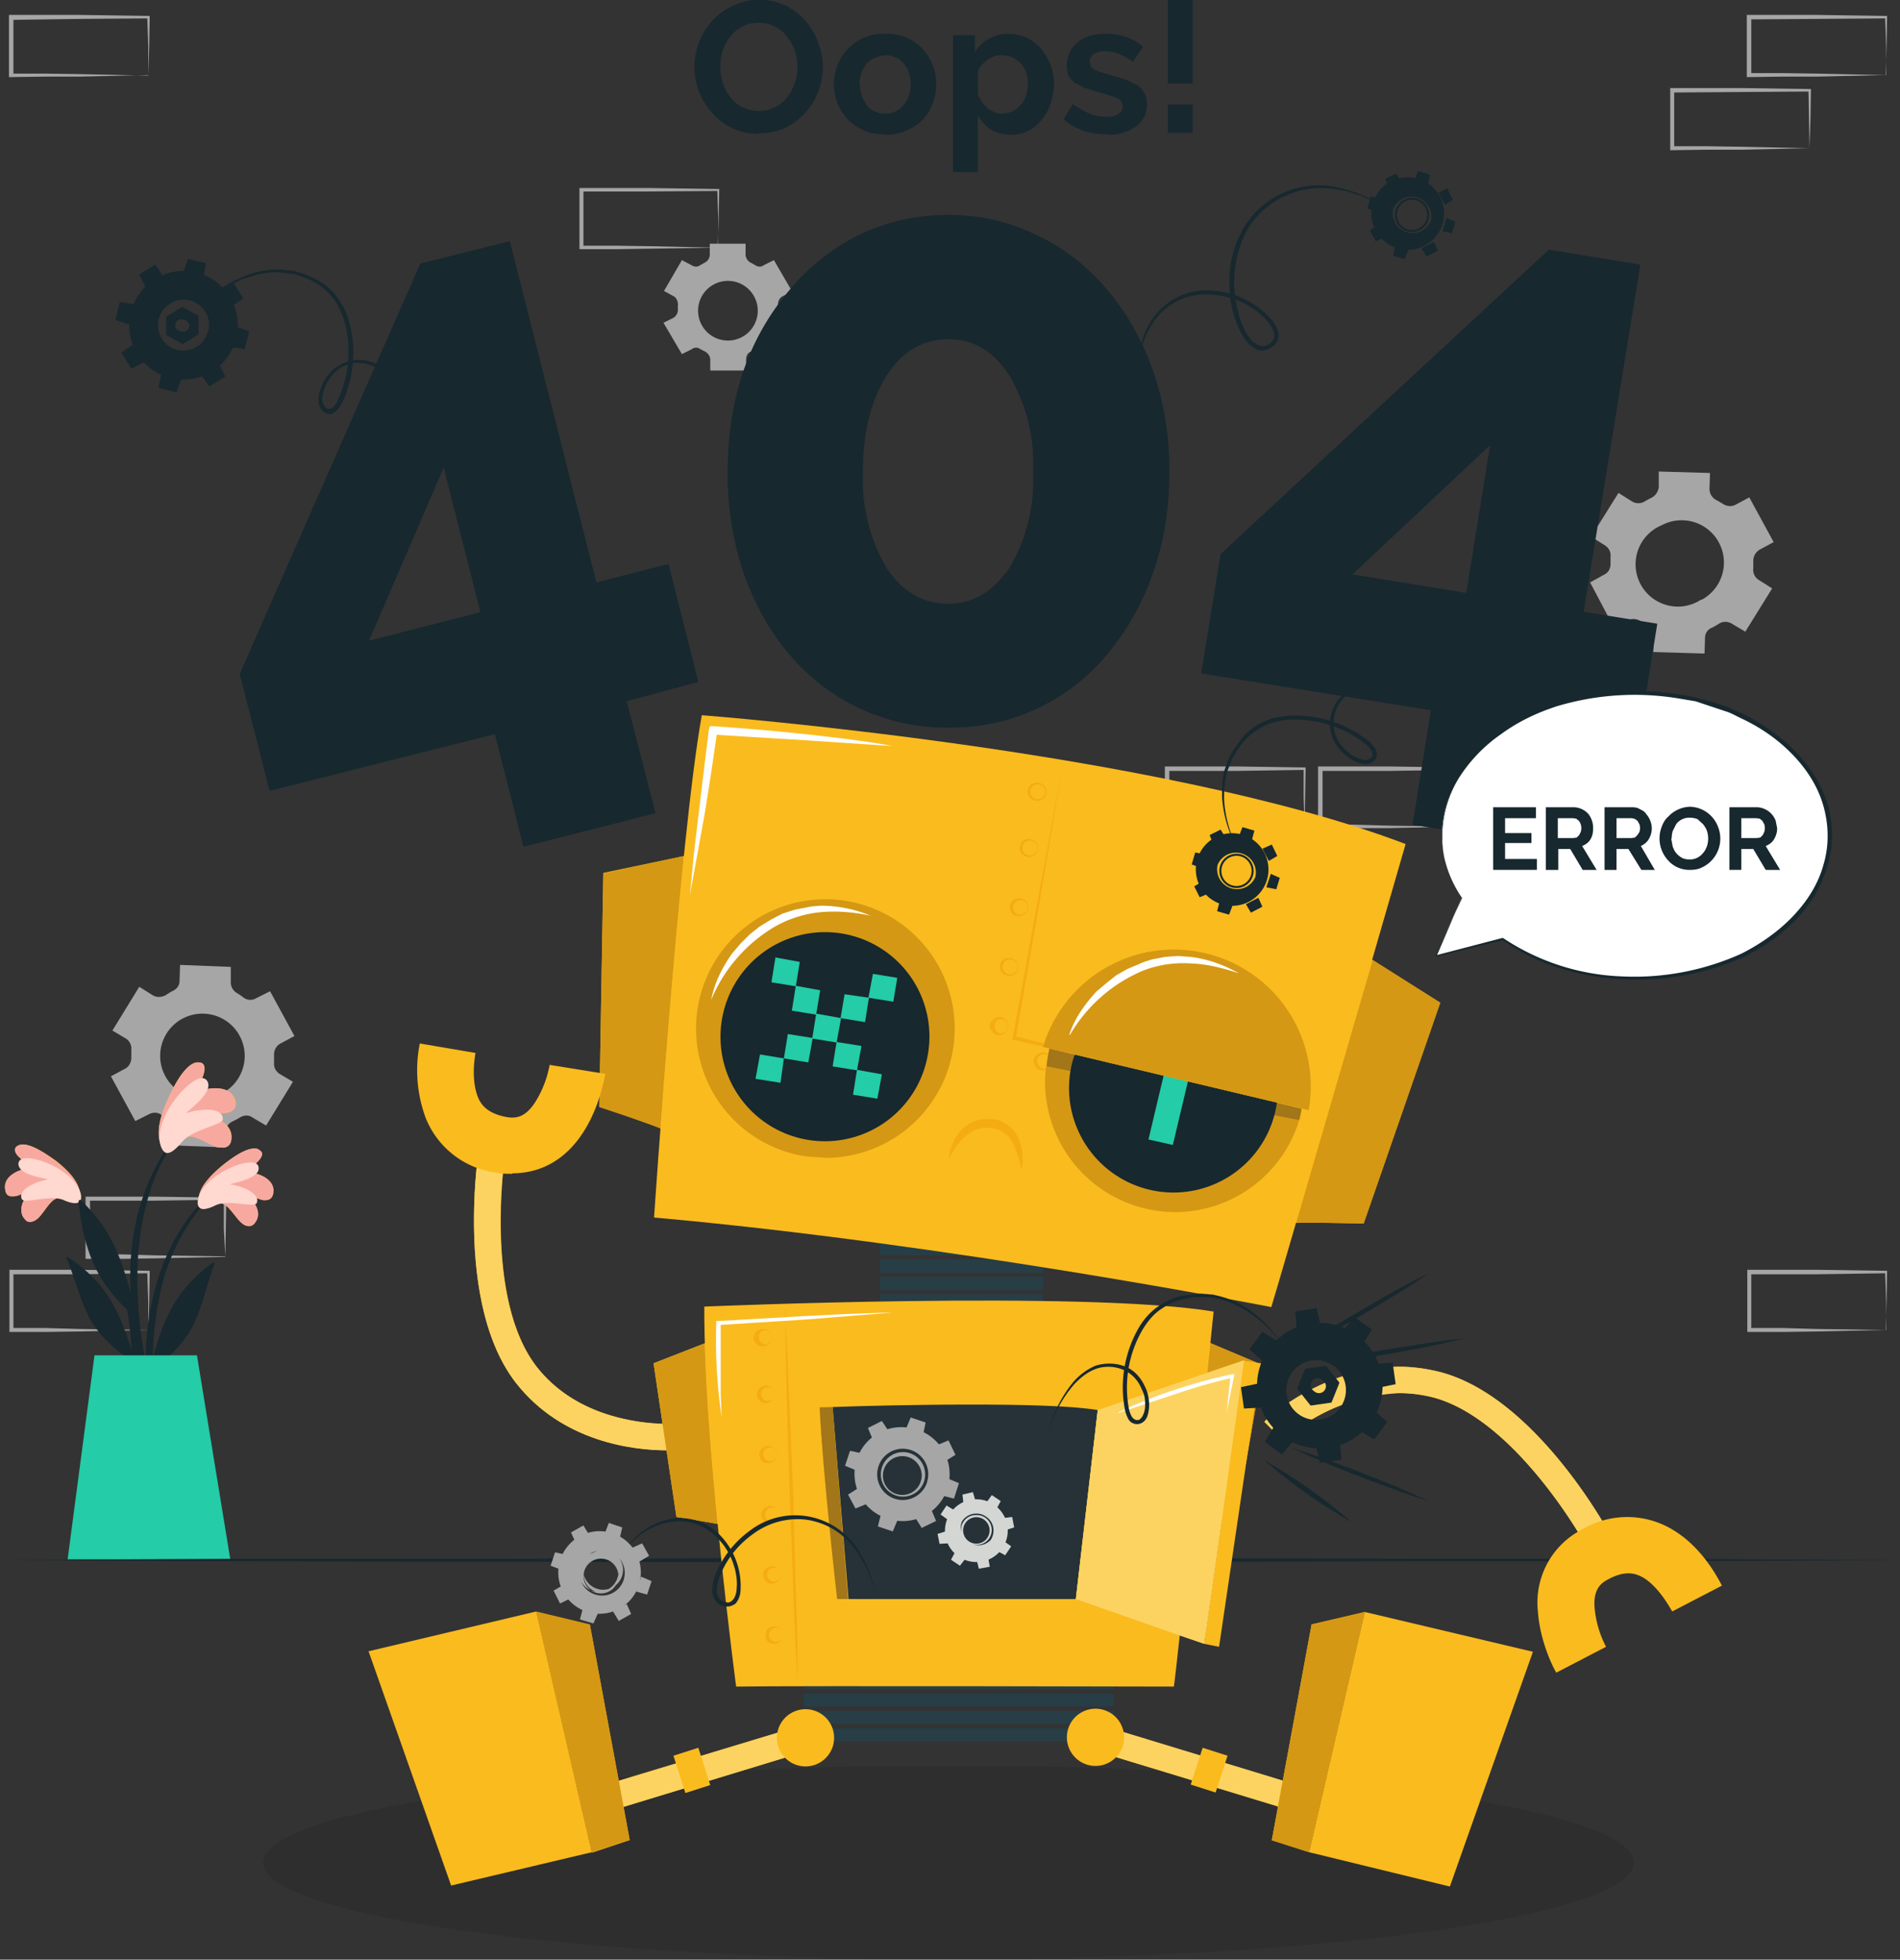 <svg width="382" height="394" fill="none" xmlns="http://www.w3.org/2000/svg">
  <rect width="100%" height="100%" fill="#333333" stroke="none"/>
  <g clip-path="url(#a)">
    <path d="M45.3 252.7 45 247V241l.2.2-13.9.2H17.6l.5-.4v11.6l-.5-.4h6.9l6.8.2 14 .2Zm0 0-13.8.3-6.9.1h-7.4v-12.5H31.4l13.9.2h.2v.3l-.1 5.9-.1 5.7ZM29.8 267.4v-5.8l-.2-5.8.2.2-13.8.2H2.2l.5-.4v11.6l-.5-.4H9l7 .2 13.8.2Zm0 0-13.7.3-7 .1H1.9v-12.5H16l13.8.2h.3v.3l-.1 5.9-.2 5.7ZM29.8 15.1V9.2l-.2-5.8.2.3-13.8.1L2.2 4l.5-.5v11.7l-.5-.4H9l7 .1 13.8.3Zm0 0-13.7.3h-7l-6.9.1h-.4V3H16l13.8.2h.3v.2l-.1 6-.2 5.7ZM379.2 15.1V9.2l-.2-5.8.2.3-13.8.1-13.8.1.5-.5v11.7l-.5-.4h6.8l7 .1 13.8.3Zm0 0-13.7.3h-7l-6.9.1h-.4V3H365.3l13.8.2h.3v.2l-.1 6-.2 5.7ZM363.8 29.8l-.1-5.9-.1-5.8.2.3-13.8.1-13.8.1.4-.5v11.7l-.4-.4h6.8l6.9.1 14 .3Zm0 0-13.7.3h-7l-7 .1h-.3V17.7H350l13.8.2h.3v.2l-.1 6-.2 5.7ZM293 166.2v-5.9l-.2-5.7.2.2-13.8.2h-13.8l.5-.4v11.6l-.5-.4h6.8l7 .2 13.8.2Zm0 0-13.7.3h-7l-6.9.1h-.4v-12.5H279.1l13.8.2h.3v.3l-.1 5.9-.2 5.7Z" fill="#A6A6A6"/>
    <path d="m277.6 181-.1-6-.1-5.7.2.2-13.8.2H250l.5-.4-.1 11.6-.4-.4h6.8l6.9.2 14 .2Zm0 0-13.7.2-7 .1h-7.3v-12.5H263.7l13.8.2h.3v.3l-.1 5.9-.2 5.7Z" fill="#E7E8E5"/>
    <path d="m262.3 166.2-.2-5.9v-5.7l.2.2-13.8.2h-13.9l.5-.4v11.6l-.5-.4h6.9l6.8.2 14 .2Zm0 0-13.7.3h-7l-7 .1h-.4v-12.5h14.3l13.8.2h.2v.3l-.1 5.9-.1 5.7ZM379.2 267.4v-5.8l-.2-5.8.2.2-13.8.2h-13.8l.5-.4v11.6l-.5-.4h6.8l7 .2 13.8.2Zm0 0-13.7.3-7 .1H351.3v-12.5H365.3l13.8.2h.3v.3l-.1 5.9-.2 5.7ZM144.4 49.8v-6l-.2-5.7.2.3-13.8.1h-13.8l.5-.4v11.7l-.5-.4h6.8l7 .1 13.8.3Zm0 0-13.7.2-7 .1H116.5V37.8H130.5l13.8.2h.3v.2l-.1 5.9-.2 5.8ZM342.1 120.5a8.5 8.5 0 1 1-8-14.9 8.5 8.5 0 0 1 8 15Zm8.8 6.5 5.4-8.7-2.7-1.7a2.4 2.4 0 0 1-1.1-2.3v-1.5c0-1 .5-1.8 1.3-2.3l2.8-1.5-4.9-9-2.8 1.5c-.8.4-1.8.3-2.5-.2l-1.4-.8a2.5 2.5 0 0 1-1.3-2.2l.1-3.2-10.3-.3v3.1c-.1 1-.7 1.8-1.5 2.2a16 16 0 0 0-1.3.7c-.8.5-1.8.5-2.6 0l-2.7-1.7-5.5 8.8 2.7 1.7c.8.5 1.3 1.3 1.2 2.3v1.5c0 1-.5 1.8-1.4 2.2l-2.7 1.5 4.8 9.1 2.8-1.5c.8-.4 1.8-.3 2.6.2l1.3.8c.8.4 1.3 1.3 1.3 2.2l-.1 3.2 10.3.3.1-3.2c0-.9.6-1.7 1.4-2a15.6 15.6 0 0 0 1.4-.8c.8-.5 1.8-.5 2.6 0l2.7 1.6ZM44.7 219.8a8.5 8.5 0 1 1-8-15 8.5 8.5 0 0 1 8 15Zm8.8 6.5 5.4-8.8-2.7-1.6a2.4 2.4 0 0 1-1.1-2.3V212c0-.9.5-1.8 1.3-2.2l2.8-1.5-4.9-9-2.8 1.4c-.8.5-1.8.4-2.5-.1a14 14 0 0 0-1.3-.9 2.5 2.5 0 0 1-1.3-2.2v-3.1l-10.2-.4-.1 3.2c0 1-.6 1.7-1.5 2.1a13.3 13.3 0 0 0-1.3.8c-.8.4-1.8.5-2.6 0l-2.7-1.7-5.4 8.8 2.7 1.6c.8.5 1.2 1.4 1.1 2.3v1.6c0 .9-.5 1.8-1.3 2.2l-2.8 1.5 4.9 9L30 224c.8-.4 1.8-.4 2.5.2l1.3.8c.8.4 1.3 1.3 1.3 2.2v3.1l10.2.4.1-3.2c0-1 .6-1.7 1.5-2.1a14.4 14.4 0 0 0 1.3-.7c.8-.5 1.8-.6 2.6 0l2.7 1.6Z" fill="#A6A6A6"/>
    <path d="M152.3 61.7a6 6 0 1 1-11.9 0 6 6 0 0 1 11.9 0Zm6.9-3.2-3.6-6.2-2 1c-.5.4-1.2.4-1.8 0a10 10 0 0 0-.9-.5c-.6-.3-1-1-1-1.6V49h-7.2v2.2c0 .7-.4 1.3-1 1.6l-.9.5c-.5.4-1.2.4-1.8 0l-1.9-1-3.6 6.2 2 1.1c.5.3.8 1 .8 1.6a9.4 9.4 0 0 0 0 1c0 .7-.3 1.3-.9 1.7l-2 1 3.7 6.3 2-1c.5-.4 1.2-.4 1.7 0l1 .5c.5.3 1 .9 1 1.6v2.2h7.2v-2.2c0-.7.3-1.3.9-1.6l1-.5c.5-.4 1.2-.4 1.7 0l2 1 3.6-6.2-2-1.1c-.5-.4-.8-1-.8-1.6a9.5 9.5 0 0 0 0-1c0-.7.3-1.4.9-1.7l1.9-1Z" fill="#A6A6A6"/>
    <path d="M41.7 240.5c-12 11.8-14 30-11.5 46 0 .4.6.3.6 0v-10.9l.1-.5c3.2-2.3 6-4.9 7.8-8.4 2-4 2.9-8.4 4.4-12.6.1-.4-.3-.2-.6 0-7.3 5.4-9.6 11.2-11.8 19 .1-4 .5-8.1 1.3-12.1a41.3 41.3 0 0 1 10-20.2c.3-.2 0-.6-.3-.3Z" fill="#17282F"/>
    <path d="M44 241.8c2 .1 3.4 3.4 5 4.4.9.5 1.7.5 2.3-.4 1.6-2.2-.6-5-2.7-6.5 1.5.6 2.8 1.7 4.3 2 1 .1 1.8-.2 2-1.2.7-3-3.1-4.4-5.8-4.5 1.3-.9 5-3.3 3-4.4-2-1.2-6.2 2.2-7.6 3.3-2 1.7-4.5 4.2-4.6 6.8-.1 3 2.5 1.2 4.1.5Z" fill="#FABB1E"/>
    <path d="M50 246.5c-.3 0-.6 0-1-.3-1.2-.7-2.2-2.7-3.5-3.8-.2 0-.3-.2-.5-.3-.3-.1-.6-.3-1-.3-1 .4-2.2 1.2-3 1.2a1 1 0 0 1-.7-.2 1 1 0 0 1-.3-.5 2.6 2.6 0 0 1-.1-1c0-2.6 2.5-5 4.6-6.8 1.2-1 4.5-3.6 6.6-3.6.4 0 .7 0 1 .3.4.2.6.5.6.8 0 1.3-2.5 3-3.6 3.6 2.4 0 5.9 1.2 5.9 3.8l-.1.7c-.2.8-.8 1.2-1.5 1.2h-.5c-1.5-.3-2.8-1.4-4.3-2 1.6 1.2 3.3 3 3.3 4.8 0 .6-.2 1.2-.6 1.7-.3.5-.8.7-1.2.7Z" fill="#F7A9A0"/>
    <path d="M43.4 242.3c2.7-1.2 7.8.6 8.2-.4.9-2-3.2-3.5-5.4-3.8 2-.5 6-1.4 5.8-3.3-.1-2.4-6-.4-8.9 1.9-3.7 2.8-3.7 5.6-3 6.1.8.8 2.9-.3 3.3-.5Z" fill="#FFD8D0"/>
    <path d="M14.2 239.3c12.6 11.3 15.3 29.5 13.3 45.6 0 .4-.6.3-.6 0l-.3-10.9-.2-.5a24.3 24.3 0 0 1-8.2-8.1c-2.1-3.9-3.1-8.3-4.8-12.4-.2-.4.3-.3.6 0 7.5 5 10 10.8 12.5 18.5-.3-4-.7-8-1.8-12A41.3 41.3 0 0 0 14 239.5c-.2-.2.1-.5.3-.3Z" fill="#17282F"/>
    <path d="M12 240.7c-2 .2-3.2 3.6-4.8 4.6-.8.5-1.7.5-2.3-.3-1.7-2.2.4-5 2.4-6.6-1.5.6-2.6 1.8-4.2 2.1-1 .2-1.8 0-2-1-.8-3 3-4.6 5.6-4.8-1.3-.8-5-3-3.2-4.3 2-1.3 6.3 2 7.8 3 2.1 1.7 4.6 4 4.8 6.7.3 3-2.5 1.2-4 .6Z" fill="#FABB1E"/>
    <path d="M6 245.7c-.4 0-.8-.2-1.1-.7-.5-.5-.6-1.1-.6-1.8 0-1.7 1.5-3.6 3-4.8-1.5.6-2.6 1.8-4.2 2.1h-.6c-.7 0-1.2-.3-1.4-1l-.1-.9c0-2.5 3.3-3.7 5.7-3.9-1-.6-3.7-2.2-3.7-3.5 0-.3.1-.6.5-.8a2 2 0 0 1 1-.3c2.2 0 5.6 2.5 6.8 3.4 2.1 1.6 4.6 4 4.8 6.6v.3l-.1.9-.2.2a1 1 0 0 1-.7.3c-.9 0-2.2-.7-3-1-2.2.1-3.3 3.5-5 4.5a2 2 0 0 1-1 .4Z" fill="#F7A9A0"/>
    <path d="M12.6 241.2c-2.7-1-7.7.9-8.2-.1-1-2 3.1-3.6 5.3-4-2-.4-6-1.1-6-3.1.1-2.4 6-.6 9 1.6 3.8 2.7 4 5.4 3.3 6-.8.8-3-.2-3.4-.4Z" fill="#FFD8D0"/>
    <path d="M27 269.2c1 6 2.1 12.2 4 18 .1.5.9.4.8-.2-.8-5.5-2.3-11-3.1-16.5a82.9 82.9 0 0 1-1-16.9c.5-9.3 3-19.2 9.1-26.5.2-.2-.1-.4-.2-.3C24.4 241 26.3 258.4 26.3 260c-1.7-5.9-3.5-12.6-10-18.6-.3-.3-.5-.1-.5.3 1.2 10.9 4.2 16.6 10.6 22.4l.6 5.1Z" fill="#17282F"/>
    <path d="M37 228.7c2.1-1 5.2 1.8 7.3 2 1.2.1 2-.3 2.2-1.5.6-3.1-3.1-4.9-6-5.4h2c1.2 0 2.3.2 3.4-.1 1.1-.4 1.7-1.1 1.5-2.2-.8-3.5-5.5-3-8.3-1.8 1-1.5 3.5-5.9.9-6.1-2.7-.3-5.4 5.5-6.2 7.3-1.3 2.8-2.6 6.6-1.4 9.4 1.4 3.2 3.2-.1 4.6-1.6Z" fill="#FABB1E"/>
    <path d="M33.8 231.6h-.1a1 1 0 0 1-.5-.2c-.3-.2-.6-.6-.8-1.1-.4-.8-.5-1.7-.5-2.6 0-2.3 1-4.8 1.9-6.8.8-1.8 3.4-7.3 6-7.3h.2c.8 0 1.1.6 1.1 1.2 0 1.5-1.4 3.9-2 5 1.2-.6 2.8-1 4.2-1 2 0 3.6.7 4 2.7l.1.5c0 .8-.5 1.4-1.5 1.7l-1.8.2h-1.5l-1.5-.2h-.6c2.7.6 6 2.2 6 4.9v.6c-.1.8-.5 1.3-1.2 1.5a2.5 2.5 0 0 1-1 0h-.6c-1.8-.6-4-2.2-5.7-2.2-.4 0-.7 0-1 .2l-1.4 1.7c-.6.6-1.2 1.2-1.8 1.2Z" fill="#F7A9A0"/>
    <path d="M36.6 229.6c2.1-2.6 8.3-3.4 8.2-4.6 0-2.6-5-2-7.4-1.2 1.8-1.6 5.4-4.4 4.3-6.4-1.4-2.4-6.4 2.6-8.3 6.5-2.4 4.8-1 7.6 0 7.9 1.2.3 2.8-1.8 3.2-2.2Z" fill="#FFD8D0"/>
    <path d="m19 272.5-5.4 41h32.7l-6.7-41H19Z" fill="#24CCA7"/>
    <path d="m-.3 313.7 47.8-.3h47.7l95.5-.2 95.5.2H334l47.7.3-47.7.2h-47.8l-95.5.2-95.5-.1-47.7-.1-47.8-.2Z" fill="#17282F"/>
    <path d="M328.5 374.5c0 10.7-61.7 19.4-137.8 19.4-76 0-137.8-8.7-137.8-19.4 0-10.8 61.7-19.5 137.8-19.5 76.1 0 137.8 8.7 137.8 19.5Z" fill="#000" fill-opacity=".1"/>
    <path d="m74.2 128.8 22.4-5.7L89.2 94l-15 34.8Zm31 41.3-5.7-22.5L54.2 159l-6-23.5L84.5 53l18-4.5 17.4 68.6 14.5-3.7 6 23.7L126 141l5.8 22.5-26.4 6.7ZM207.7 94.9a35 35 0 0 0-4.7-19.3c-3.2-5-7.3-7.4-12.3-7.4-5.2 0-9.4 2.5-12.5 7.4-3.1 5-4.7 11.3-4.7 19.3a35 35 0 0 0 4.7 19.2c3.1 4.8 7.3 7.3 12.5 7.3 5 0 9-2.5 12.3-7.3a34.6 34.6 0 0 0 4.7-19.2Zm27.4 0c0 7.4-1.1 14.3-3.4 20.6a51.2 51.2 0 0 1-9.3 16.3 40.7 40.7 0 0 1-31.6 14.5 41.2 41.2 0 0 1-31.9-14.5c-4-4.6-7-10-9.3-16.3a61.8 61.8 0 0 1-3.3-20.6c0-7.5 1.1-14.4 3.3-20.7A50 50 0 0 1 159 58 43 43 0 0 1 173 47.1c5.5-2.6 11.4-3.9 17.7-3.9a40 40 0 0 1 17.6 4c5.4 2.5 10 6.1 14 10.7s7.1 10 9.4 16.3a60.4 60.4 0 0 1 3.4 20.7ZM272 115.5l22.8 3.7 4.8-29.7-27.7 26Zm12 50.3 3.7-23-46.2-7.4 3.9-24 66-61.2 18.4 3-11.4 69.8 14.8 2.4-3.9 24.2-14.8-2.4-3.7 23-26.9-4.4ZM144.8 13.4c0 1.2.2 2.3.6 3.4.3 1 .8 2 1.5 2.8a7 7 0 0 0 5.7 2.7 7 7 0 0 0 5.7-2.8 9 9 0 0 0 1.5-2.8 10.5 10.5 0 0 0 0-6.6c-.4-1-1-2-1.6-2.8a7 7 0 0 0-5.7-2.7 7 7 0 0 0-5.7 2.8 9 9 0 0 0-1.5 2.8c-.3 1-.5 2.1-.5 3.2Zm7.7 13.5a12 12 0 0 1-9.3-4.2 13.7 13.7 0 0 1-2.6-14.3 13 13 0 0 1 6.9-7.3 12.3 12.3 0 0 1 10.4 0 13.1 13.1 0 0 1 6.6 7.5 13.6 13.6 0 0 1-6.8 17.2c-1.6.7-3.3 1-5.2 1ZM172.9 17c0 .8.1 1.6.4 2.3.2.7.6 1.3 1 1.9a4.8 4.8 0 0 0 7.3 0c.5-.6.9-1.2 1.1-1.9a7 7 0 0 0 .4-2.4c0-.8-.1-1.6-.4-2.3a4.8 4.8 0 0 0-6.7-3 5 5 0 0 0-1.7 1.1 6.9 6.9 0 0 0-1.5 4.2Zm5 10c-1.5 0-3-.2-4.2-.8a9.6 9.6 0 0 1-5.3-5.4 10.5 10.5 0 0 1 0-7.7 9.8 9.8 0 0 1 9.6-6.3 9.7 9.7 0 0 1 9.5 6.3 10.6 10.6 0 0 1-2 11 10.8 10.8 0 0 1-7.5 3ZM201.6 22.8c.8 0 1.5-.2 2.1-.5a5 5 0 0 0 1.6-1.3c.5-.5.8-1.2 1-1.9a6.8 6.8 0 0 0 0-4.5c-.2-.7-.6-1.3-1.1-1.9a5.3 5.3 0 0 0-3.9-1.6c-.4 0-1 0-1.4.2l-1.4.7-1.1 1c-.4.4-.6.9-.8 1.3V19c.4 1.1 1.1 2 2 2.8 1 .7 2 1.1 3 1.1Zm1.7 4.3c-1.5 0-2.9-.4-4-1-1.2-.8-2-1.7-2.7-2.9v11.4h-5V7.1h4.4v3.4a7.8 7.8 0 0 1 6.8-3.7c1.2 0 2.4.3 3.6.8a9 9 0 0 1 2.9 2.2 11 11 0 0 1 2.6 7.1c0 1.4-.3 2.7-.7 4-.4 1.2-1 2.3-1.8 3.2a7.6 7.6 0 0 1-6.1 3ZM222.7 27c-1.7 0-3.3-.2-4.9-.7-1.5-.6-2.9-1.3-4-2.3l1.9-3.1a16 16 0 0 0 3.5 2c1 .4 2.2.6 3.3.6 1 0 1.8-.2 2.4-.6.6-.4.8-.9.8-1.6 0-.7-.3-1.2-1-1.5-.6-.3-1.7-.7-3.2-1.1l-3.3-1-2.2-1.1c-.5-.5-1-1-1.2-1.5-.2-.5-.3-1.1-.3-1.9a5.9 5.9 0 0 1 2.2-4.7c.7-.6 1.5-1 2.4-1.3a13.1 13.1 0 0 1 7.2.2 10 10 0 0 1 3.5 2l-2 3c-1-.7-2-1.2-2.9-1.6a8 8 0 0 0-2.8-.5 4 4 0 0 0-2.1.5c-.6.4-.9 1-.9 1.7l.2.9.7.6 1.2.5 1.8.5 3.4 1 2.4 1.2c.6.5 1 1 1.3 1.6.3.5.5 1.2.5 2 0 2-.7 3.5-2.2 4.6a9.2 9.2 0 0 1-5.7 1.7ZM234.8 26.7V21h5v5.7h-5Zm0-10V0h5v16.8h-5Z" fill="#17282F"/>
    <path d="M209.8 252.4h-32.9v-2.7h32.9v2.7ZM209.8 255.9h-32.9v-2.7h32.9v2.7ZM209.8 259.4h-32.9v-2.7h32.9v2.7ZM209.8 262.9h-32.9v-2.7h32.9v2.7ZM209.8 266.4h-32.9v-2.7h32.9v2.7ZM224 336.1h-62.4v-2.6H224v2.6ZM224 339.6h-62.4V337H224v2.6ZM224 343.1h-62.4v-2.6H224v2.6ZM224 346.6h-62.4V344H224v2.6ZM161.6 350.1H224v-2.6h-62.4v2.6Z" fill="#273E47"/>
    <path d="M134.2 227.5c0-.4-13.7-5-13.7-5l.8-47 18.2-3.8-5.3 55.8Z" fill="#FABB1E"/>
    <path d="M132.8 226.9c-3.4-1.4-12.3-4.3-12.3-4.3l.8-47 16.2-3.5a2181 2181 0 0 0-4.7 54.8Z" fill="#D59814"/>
    <path d="M259.6 246c0-.4 14.5 0 14.5 0l15.4-44.4-15.7-9.9-14.2 54.2Z" fill="#FABB1E"/>
    <path d="m274.1 246-11.3-.2h-2.2L276 193l13.6 8.6-15.4 44.4Z" fill="#D59814"/>
    <path d="M131.5 244.8s5.1-76 9.6-101c0 0 91.9 7 141.5 25.9 0 0-25.6 88.7-27 93.1 0 0-64.6-12.7-124-18Z" fill="#FABB1E"/>
    <path d="m265.5 223.2-2.3-.5 2.3.5Zm-55.8-12.8-5.8-1.3-.4-.1.1-.3 5-27.4 5-27.3-4.6 27.4-4.7 27 5.6 1.4-.2.6ZM208.4 161c-.4 0-.8-.2-1.2-.5-.3-.3-.6-.8-.6-1.3s.3-1 .6-1.4a1.8 1.8 0 0 1 1.4-.4 1.8 1.8 0 0 1 0 3.6h-.2Zm.3-3.3h-.1a1.5 1.5 0 0 0 .1 3c.4 0 .7-.2 1-.4.3-.3.5-.7.5-1.1 0-.4-.2-.9-.5-1.1-.3-.2-.6-.4-1-.4ZM206.8 172.3c-.4 0-.8-.2-1.2-.5-.4-.3-.6-.8-.6-1.3s.2-1 .6-1.4a1.8 1.8 0 0 1 1.4-.4 1.8 1.8 0 0 1-.2 3.6Zm.3-3.3h-.1a1.5 1.5 0 0 0 .1 3c.4 0 .7-.2 1-.4.3-.3.5-.7.5-1.1 0-.4-.2-.8-.5-1.1-.3-.2-.6-.4-1-.4ZM204.8 184.2c-.4 0-.8-.1-1.2-.4-.3-.3-.6-.9-.6-1.4 0-.5.3-1 .6-1.3a1.8 1.8 0 0 1 1.4-.5 1.8 1.8 0 0 1-.2 3.6Zm.3-3.2a1.4 1.4 0 0 0-1.4 1.4 1.4 1.4 0 0 0 1.4 1.5c.4 0 .7-.1 1-.4.3-.2.5-.6.5-1 0-.5-.2-.9-.5-1.2-.3-.2-.6-.3-1-.3ZM202.8 196.2c-.4 0-.8-.2-1.2-.5-.3-.3-.6-.8-.6-1.3s.3-1 .6-1.4a1.8 1.8 0 0 1 1.4-.4 1.8 1.8 0 0 1-.2 3.6Zm.4-3.3h-.2a1.5 1.5 0 0 0 .2 3c.3 0 .6-.2.9-.4.3-.3.5-.7.5-1.1 0-.4-.2-.9-.5-1.1-.3-.3-.6-.4-1-.4ZM209.6 215.2c-.4 0-.8-.1-1.2-.4-.4-.4-.6-.9-.6-1.4 0-.5.2-1 .6-1.3a1.8 1.8 0 0 1 1.4-.5c.3 0 .7.2 1 .4l-.1.2a1.5 1.5 0 0 0-1-.2 1.4 1.4 0 1 0 .5 2.8v.3a1.6 1.6 0 0 1-.6.1ZM200.8 208.1c-.4 0-.8-.1-1.1-.4-.4-.4-.6-.9-.7-1.4 0-.5.3-1 .7-1.3a1.8 1.8 0 0 1 1.3-.5 1.8 1.8 0 0 1-.2 3.6Zm.4-3.2h-.2a1.5 1.5 0 0 0 .2 2.9c.3 0 .6-.1 1-.4.2-.2.4-.7.4-1 0-.5-.2-1-.5-1.2-.3-.2-.6-.3-1-.3Z" fill="#F4AC12"/>
    <path d="m166.2 232.8-4.2-.3a26 26 0 1 1 4.2.3Z" fill="#D59814"/>
    <path d="M186.8 210a21 21 0 1 1-41.3-6.7 21 21 0 0 1 41.3 6.8Z" fill="#17282F"/>
    <path d="m164.1 204-4.9-.8.8-5 4.9.9-.8 4.8Z" fill="#24CCA7"/>
    <path d="m160 198.3-4.9-.8.8-5 4.9.9-.8 4.9ZM179.6 201.4l-5-.8.9-4.8 4.9.8-.8 4.8ZM156.9 217.7l-5-.8.9-4.9 4.8.8-.7 5ZM176.4 220.9l-4.9-.8.8-5 5 .9-.9 4.9Z" fill="#24CCA7"/>
    <path d="m162.5 213.6-4.9-.8.8-4.9 5 .8-.9 5Z" fill="#24CCA7"/>
    <path d="m168.2 209.6-4.9-.8.8-5 5 .9-.9 4.9Z" fill="#24CCA7"/>
    <path d="m173.9 205.5-4.9-.8.8-4.8 4.9.7-.8 5ZM172.3 215.2l-4.9-.8.8-4.9 5 .8-.9 4.9Z" fill="#24CCA7"/>
    <path d="M261.6 223.7a26.1 26.1 0 1 1-50.8-12.1 26.1 26.1 0 0 1 50.8 12Z" fill="#FABB1E"/>
    <path d="M236.2 243.7a26.2 26.2 0 0 1-25.9-29.3l5 1a21 21 0 0 0 40.8 8.7l5 1 .2-.2a26.1 26.1 0 0 1-25 18.8ZM261.3 224.9a26.8 26.8 0 0 0 .5-2 25.9 25.9 0 0 1-.5 2ZM210.7 212a12.5 12.5 0 0 1 .3-1.2 22.7 22.7 0 0 0-.3 1.2Z" fill="#D59814"/>
    <path d="m261.2 225.2-5.1-1a20.7 20.7 0 0 0 .6-2.5l5 1.2a28.9 28.9 0 0 1-.4 2l-.1.3Zm-45.8-9.8-5-1a28.6 28.6 0 0 1 .6-3.6l5 1.2a22.7 22.7 0 0 0-.6 3.4Z" fill="#A27619"/>
    <path d="M256.6 222.5a21 21 0 1 1-40.8-9.7 21 21 0 0 1 40.8 9.7Z" fill="#17282F"/>
    <path d="m235.8 230.2-4.9-1.1 5.7-24 4.9 1.1-5.7 24Z" fill="#24CCA7"/>
    <path d="m263.1 223.2-53.4-12.7a27.5 27.5 0 0 1 53.4 12.7Z" fill="#FABB1E"/>
    <path d="m263.1 223.2-24.3-5.8-4.8-1.1-24.3-5.8a27.5 27.5 0 0 1 53.5 12.2l-.1.5Z" fill="#D59814"/>
    <path d="M205.4 235.3c-.4-2-1-4-1.9-5.7a5.4 5.4 0 0 0-4.2-2.8 6.4 6.4 0 0 0-5 1.5c-1.5 1.2-2.7 3-3.5 4.8.1-2 .9-4.2 2.4-5.8a7 7 0 0 1 5.4-2.3h.9c1.1.1 2.3.5 3.2 1.3 1 .7 1.7 1.7 2.1 2.7.9 2 1 4.3.6 6.3Z" fill="#F4AC12"/>
    <path d="m138.7 180 .8-8.3 1-8.4 1-8.3 1-8.2.2-.8h.7a460.5 460.5 0 0 1 27 2.6c3 .4 6 .8 9 1.4l-18-1.2-18-1.1.8-.7-1.2 8.3-1.3 8.2-1.5 8.3-1.5 8.2ZM143 201c.6-3.3 2.2-6.5 4.2-9.3l1.7-2 1.8-1.8 2-1.6 2.3-1.4 2.3-1.2 2.5-.8 2.6-.5c.8-.2 1.7-.2 2.6-.3 3.5 0 6.9.7 10 2-3.3-.7-6.6-1-10-.7-3.2.3-6.4 1.3-9.2 2.9A30.7 30.7 0 0 0 143 201ZM215 208c1-3.1 3-6 5.4-8.6l2-1.7 2-1.6 2.3-1.3 2.4-1c.8-.4 1.6-.6 2.5-.9l2.6-.5 2.6-.2 2.6.2c3.4.4 6.7 1.6 9.7 3.3-3.3-1.1-6.5-1.9-9.8-2-3.3-.2-6.6.3-9.6 1.5a30.8 30.8 0 0 0-14.6 12.9Z" fill="#fff"/>
    <path d="M134.5 291.6c-6.7 0-21.4-1.5-30.8-13.6-12-15.5-7.7-45.1-7.5-46.4l5.3.8c0 .3-4.2 28.7 6.4 42.4 10.4 13.3 29.3 11.4 29.5 11.4l.6 5.2c-.2 0-1.5.2-3.5.2Z" fill="#FABB1E"/>
    <path d="M134 291.6c-6.8 0-21-1.7-30.3-13.6-6.9-8.9-8.4-22.4-8.4-32.6 0-7.5.8-13.3 1-13.8l5.2.8c0 .1-.9 5.7-.9 13 0 9.4 1.3 21.7 7.3 29.4 7.4 9.5 19.2 11.3 25.4 11.5l.7 5.3Z" fill="#FCD361"/>
    <path d="M103 236c-1 0-2 0-3-.2a17.7 17.7 0 0 1-14.4-11 27.6 27.6 0 0 1-1.2-15l11.2 1.9c-.6 3.5-.4 6.7.5 8.9.6 1.5 1.9 3.3 5.8 4 1.8.3 3.7.1 5.7-3a21 21 0 0 0 2.9-7.5l11.2 1.8c-.3 1.6-1.4 7.2-4.6 12-3.5 5.3-8.4 8-14.1 8ZM145.5 306.7c0-.2-9.5-1.7-9.5-1.7l-4.6-30.9 11.5-4.5 2.6 37.1Z" fill="#FABB1E"/>
    <path d="M144.3 306.4 136 305l-4.6-30.9 10.3-4c.3 11.1 1.4 24.4 2.6 36.3Z" fill="#D59814"/>
    <path d="M239 306.8c0-.3 9.6-1.6 9.6-1.6l5.3-30.7-11.4-4.8-3.4 37Z" fill="#FABB1E"/>
    <path d="m250.7 293 2.7-18.7.5.2-3.2 18.5Zm-8-17 .6-6 9.5 4-2.7-.4-7.4 2.5Z" fill="#D59814"/>
    <path d="M141.6 262.7s76.5-3.3 102.4 1c0 0-7.6 74-8 75.4 0 0-76.2-.2-88 0 0 0-6.5-49.1-6.4-76.4Z" fill="#FABB1E"/>
    <path d="M216.3 321.5h-45.7l-3.2-38.6c5-.2 16.4-.5 27.8-.5 10 0 20 .2 25.5 1.1l-4.4 38Z" fill="#263238"/>
    <path d="M168.3 321.5s-2.9-25.5-3.5-38.5l2.6-.1h-2.6a840 840 0 0 0 3.5 38.6h2.2-2.2Z" fill="#D59814"/>
    <path d="M168.3 321.5s-2.9-25.5-3.5-38.5l2.6-.1 3.1 38.6h-2.2Z" fill="#A27619"/>
    <path d="M185.2 297.6a3.9 3.9 0 1 1-7.4-2.4 3.9 3.9 0 0 1 7.4 2.4Zm-2.3-5.4a4.4 4.4 0 1 0-2.7 8.5 4.4 4.4 0 0 0 2.7-8.5Zm2.3 5.4a3.9 3.9 0 1 1-7.4-2.4 3.9 3.9 0 0 1 7.4 2.4Zm-2.3-5.4a4.4 4.4 0 1 0-2.7 8.5 4.4 4.4 0 0 0 2.7-8.5Zm2.3 5.4a3.9 3.9 0 1 1-7.4-2.4 3.9 3.9 0 0 1 7.4 2.4Zm.6.1a4.4 4.4 0 1 0-8.5-2.6 4.4 4.4 0 0 0 8.5 2.6Zm.6.3a5.1 5.1 0 0 1-9.8-3.1 5.1 5.1 0 0 1 9.8 3Zm-2-10.5a9.4 9.4 0 1 0-5.7 17.9 9.4 9.4 0 0 0 5.6-18Zm.8 10a3.9 3.9 0 1 1-7.4-2.3 3.9 3.9 0 0 1 7.4 2.4Zm-2.3-5.3a4.4 4.4 0 1 0-2.7 8.5 4.4 4.4 0 0 0 2.7-8.5Zm2.3 5.4a3.9 3.9 0 1 1-7.4-2.4 3.9 3.9 0 0 1 7.4 2.4Zm-2.3-5.4a4.4 4.4 0 1 0-2.7 8.5 4.4 4.4 0 0 0 2.7-8.5Zm2.3 5.4a3.9 3.9 0 1 1-7.4-2.4 3.9 3.9 0 0 1 7.4 2.4Zm-2.3-5.4a4.4 4.4 0 1 0-2.7 8.5 4.4 4.4 0 0 0 2.7-8.5Z" fill="#A6A6A6"/>
    <path d="m180.5 305.5-3.4-1-.6 2.4 3 1 1-2.4ZM174.4 302.3l-1.7-3.2-2.2 1.4 1.5 2.8 2.4-1ZM172.3 295.7l1-3.5-2.4-.5-1 3 2.4 1ZM175.5 289.5l3.2-1.7-1.4-2.1-2.8 1.4 1 2.4ZM182.1 287.4l3.5 1 .5-2.4-3-1-1 2.4ZM188.3 290.6l1.7 3.2 2.1-1.3-1.4-2.9-2.4 1ZM190.4 297.3l-1 3.4 2.4.6 1-3.1-2.4-1ZM187.2 303.4l-3.2 1.7 1.3 2.1 2.9-1.4-1-2.4Z" fill="#A6A6A6"/>
    <path d="M198.5 309.2a2.6 2.6 0 1 1-4.4-3 2.6 2.6 0 0 1 4.4 3Zm-.5-4a3 3 0 1 0-3.3 5 3 3 0 0 0 3.3-5Zm.5 4a2.6 2.6 0 1 1-4.4-3 2.6 2.6 0 0 1 4.4 3Zm-.5-4a3 3 0 1 0-3.3 5 3 3 0 0 0 3.3-5Zm.5 4a2.6 2.6 0 1 1-4.4-3 2.6 2.6 0 0 1 4.4 3Zm.3.2a3 3 0 1 0-5-3.3 3 3 0 0 0 5 3.3Zm.4.2a3.5 3.5 0 0 1-5.8-3.7c1-1.6 3.2-2.1 4.8-1 1.6 1 2 3.1 1 4.7Zm.6-7.1a6.3 6.3 0 1 0-7 10.5 6.3 6.3 0 0 0 7-10.5Zm-1.3 6.7a2.6 2.6 0 1 1-4.4-3 2.6 2.6 0 0 1 4.4 3Zm-.5-4a3 3 0 1 0-3.3 5 3 3 0 0 0 3.3-5Zm.5 4a2.6 2.6 0 1 1-4.4-3 2.6 2.6 0 0 1 4.4 3Zm-.5-4a3 3 0 1 0-3.3 5 3 3 0 0 0 3.3-5Zm.5 4a2.6 2.6 0 1 1-4.4-3 2.6 2.6 0 0 1 4.4 3Zm-.5-4a3 3 0 1 0-3.3 5 3 3 0 0 0 3.3-5Z" fill="#D4D6D3"/>
    <path d="m194 313.5-2-1.4-.8 1.5 1.8 1.2 1-1.3ZM190.6 310.3l-.5-2.4-1.6.5.4 2 1.7-.1ZM190.5 305.6l1.3-2-1.5-.9-1.2 1.8 1.4 1ZM193.7 302.2l2.4-.5-.5-1.7-2.1.5.2 1.7ZM198.4 302l2 1.3.8-1.5-1.8-1.2-1 1.4ZM201.8 305.2l.5 2.4 1.6-.5-.4-2.1-1.7.2ZM202 309.9l-1.4 2 1.5.8 1.2-1.8-1.4-1ZM198.7 313.3l-2.3.5.4 1.6 2.2-.4-.3-1.7Z" fill="#D4D6D3"/>
    <path d="m242.1 330.5 3 .6 8.4-57-3.4-.5-8 57Z" fill="#FABB1E"/>
    <path d="m216.3 321.5 4.4-38 29.4-10-8 57-25.8-9Z" fill="#FABB1E"/>
    <path d="m242.1 330.5-5-1.7-20.8-7.3 4.4-38 29.4-10c0 .3-7.8 56.4-8 57Z" fill="#FCD361"/>
    <path d="M145.1 285a107.2 107.2 0 0 1-1.1-19v-.4h.4l17.5-1c5.9-.3 11.7-.6 17.6-.7l-17.5 1.4-17.5 1.1.4-.4v14.3l.2 4.7ZM224.8 284a92.1 92.1 0 0 1 11.2-4.5 104 104 0 0 1 11.7-3.2h.5l-.1.4-1.5 7.4.8-7.5.4.4a113.6 113.6 0 0 0-11.5 3.3l-11.5 3.8Z" fill="#fff"/>
    <path d="m160.4 339-.5-9.5-.4-9.5-.7-19-.6-19.1-.2-9.5-.1-6.8.4 6.8.4 9.5.8 19 .5 19 .3 9.6.1 9.5Zm-2.6-74.2v-2l.1 2Z" fill="#F4AC12"/>
    <path d="M157.9 265.6v-.8.8Z" fill="#E0E1DE"/>
    <path d="M153.3 270.7c-.3 0-.6 0-.8-.2-.5-.2-.8-.7-1-1.2 0-.5.1-1 .4-1.4a1.8 1.8 0 0 1 1.4-.7c1 0 1.7.6 1.8 1.4-.1-.4-.4-.8-.7-1a1.5 1.5 0 0 0-1.2 0 1.5 1.5 0 0 0 .6 2.7c.4 0 .8-.2 1-.5.3-.3.4-.8.3-1.2a1.8 1.8 0 0 1-1.8 2.1ZM154 282.1c-.3 0-.6 0-.9-.2-.4-.2-.8-.7-.9-1.2 0-.5 0-1 .4-1.4a1.8 1.8 0 0 1 1.4-.7c.9 0 1.6.6 1.7 1.4 0-.4-.3-.8-.7-1a1.5 1.5 0 0 0-1.1 0 1.4 1.4 0 1 0 1.6 2.2c.2-.3.3-.8.2-1.2a1.8 1.8 0 0 1-1.7 2.1ZM154.4 294.2c-.3 0-.6 0-.9-.2-.4-.2-.7-.7-.8-1.2-.1-.5 0-1 .3-1.4a1.8 1.8 0 0 1 1.4-.7c.9 0 1.6.6 1.8 1.4-.1-.4-.4-.8-.8-1a1.5 1.5 0 0 0-1.1 0 1.4 1.4 0 1 0 1.6 2.2c.2-.3.3-.8.3-1.2a1.8 1.8 0 0 1-1.8 2.1ZM154.8 306.3c-.3 0-.6 0-.9-.2-.4-.2-.7-.7-.8-1.2-.1-.5 0-1 .3-1.4a1.8 1.8 0 0 1 1.4-.7c1 0 1.6.6 1.8 1.4-.1-.4-.4-.8-.7-1a1.5 1.5 0 0 0-1.2 0 1.4 1.4 0 0 0 .5 2.7c.5 0 .8-.2 1.1-.5.3-.3.4-.8.3-1.2a1.8 1.8 0 0 1-1.8 2.1ZM155.3 318.4c-.4 0-.7 0-1-.2-.4-.2-.7-.7-.8-1.2-.1-.5 0-1 .3-1.4a1.8 1.8 0 0 1 1.5-.7c.8 0 1.6.6 1.7 1.4 0-.4-.4-.8-.7-1a1.5 1.5 0 0 0-1.2 0 1.4 1.4 0 0 0 .6 2.7c.4 0 .8-.2 1-.5.3-.3.4-.8.3-1.2a1.8 1.8 0 0 1-1.8 2.1ZM155.7 330.5c-.3 0-.7 0-1-.2-.4-.2-.7-.7-.8-1.2 0-.5 0-1 .3-1.4a1.8 1.8 0 0 1 1.5-.7c.8 0 1.6.6 1.7 1.4 0-.4-.3-.8-.7-1a1.5 1.5 0 0 0-1.2 0 1.4 1.4 0 0 0 .6 2.7c.4 0 .8-.2 1-.5.3-.3.4-.8.3-1.2a1.8 1.8 0 0 1-1.7 2.1Z" fill="#F4AC12"/>
    <path d="m119.4 365-1.6-5 43.4-13.1 1.5 5-43.3 13.2Z" fill="#FABB1E"/>
    <path d="m125.3 363.3-1-5.2 36.9-11.2 1.5 5-37.4 11.4Z" fill="#FCD361"/>
    <path d="m137.8 360.5-2.4-7.5 5-1.6 2.4 7.5-5 1.6ZM119 372.5 107.8 324l-33.7 8 16.6 47.1 28.3-6.7Z" fill="#FABB1E"/>
    <path d="m126.5 370-7.5 2.5-11.2-48.4 10.8 2.6 8 43.3Z" fill="#FABB1E"/>
    <path d="M119 372.5 107.8 324l10.8 2.6 8 43.3-7.6 2.5Z" fill="#D59814"/>
    <path d="M167.7 349.4a5.7 5.7 0 1 1-11.5 0 5.7 5.7 0 0 1 11.5 0ZM262.8 365l-43.3-13.2 1.6-5 43.3 13.2-1.6 5Z" fill="#FABB1E"/>
    <path d="m257 363.2-37.5-11.4 1.6-5 36.8 11.2-1 5.2Z" fill="#FCD361"/>
    <path d="m244.4 360.4-5-1.6 2.4-7.4 5 1.6-2.4 7.4ZM263.2 372.4l11.2-48.3 33.8 8-16.7 47.2-28.3-6.9Z" fill="#FABB1E"/>
    <path d="m255.7 370 7.5 2.4 11.2-48.3-10.7 2.5-8 43.4Z" fill="#FABB1E"/>
    <path d="m263.2 372.4-7.5-2.4 8-43.4 10.7-2.5-11.2 48.3Z" fill="#D59814"/>
    <path d="M214.5 349.3a5.7 5.7 0 1 0 11.5 0 5.7 5.7 0 0 0-11.5 0ZM257.9 289.6c.1 0 14-13 30.4-8.6 16.8 4.6 30.6 29.7 30.7 30l4.7-2.5c-.6-1.1-15-27.5-34-32.6-19.3-5.2-34.8 9.3-35.5 10l3.7 3.7Z" fill="#FABB1E"/>
    <path d="M319 311c-.1-.3-14-25.4-30.7-30-2.4-.6-4.7-.9-7-.9a38.4 38.4 0 0 0-23.4 9.5l-3.7-3.8a43 43 0 0 1 27-11c2.7 0 5.6.4 8.5 1.1 19 5.1 33.4 31.5 34 32.6L319 311Z" fill="#FCD361"/>
    <path d="m312.9 336.3 10-5.2a21 21 0 0 1-2.3-7.8c-.3-3.7 1.2-5 2.8-5.8 3.5-1.9 5.6-1.1 7-.3 2 1.2 4 3.6 5.8 6.8l10-5.2c-2.7-5.2-6.1-9-10-11.3a17.7 17.7 0 0 0-18.1 0 16.5 16.5 0 0 0-8.9 16.5c.4 5.8 2.9 11 3.7 12.3Z" fill="#FABB1E"/>
    <path d="M260 272a179.3 179.3 0 0 1 13.4-8.4l6.9-4 3.4-1.8 3.5-1.8-3.2 2.2-3.4 2.1A284.8 284.8 0 0 1 260 272ZM254.2 293.6a109.7 109.7 0 0 1 17.5 12.4 108.8 108.8 0 0 1-17.5-12.4ZM259.4 291l7 2.3 7.1 2.7 7 2.8 3.4 1.5 3.4 1.5-3.5-1.1-3.6-1.3a253.5 253.5 0 0 1-20.8-8.4ZM266.2 274a144.7 144.7 0 0 1 14-2.9l7-1.1 3.5-.5 3.5-.4-3.5.9-3.4.7a230.5 230.5 0 0 1-21.1 3.3ZM210.7 288.4a24.8 24.8 0 0 1 4.9-10.3c1.2-1.5 2.8-2.7 4.6-3.5 1.9-.6 4-.6 5.9.1 1.9.7 3.3 2.3 4.1 4.1.5 1 .7 1.9.8 2.9.1 1 0 2-.3 3-.2.5-.5 1-1 1.3a2 2 0 0 1-1.8.2c-.6-.2-1-.7-1.2-1.2a7 7 0 0 1-.5-1.4 24 24 0 0 1 2.9-16.9c1-1.6 2.3-3.1 4-4.2 1.6-1.1 3.5-1.9 5.4-2.1l3-.3 1.4.1c.4.1 1 0 1.4.2 2 .4 3.7 1.1 5.4 2a24 24 0 0 1 8.1 8 25 25 0 0 0-8.3-7.5c-1.7-.9-3.4-1.6-5.3-1.9l-1.4-.2h-1.4c-1 0-1.9 0-2.8.3a12 12 0 0 0-5 2c-1.6 1-2.8 2.5-3.8 4.1a23.1 23.1 0 0 0-2.8 16.2c.2.8.6 1.8 1.2 2l.2.1h.3c.2 0 .4 0 .5-.2.3-.2.5-.5.7-1 .3-.7.4-1.6.3-2.5 0-1-.3-1.8-.7-2.6-.7-1.7-2-3.1-3.7-3.8a7.6 7.6 0 0 0-5.4-.2c-1.7.6-3.2 1.8-4.5 3.2a24.9 24.9 0 0 0-5.2 10ZM125.3 312.3a14 14 0 0 1 9-6.8 11.1 11.1 0 0 1 10.6 3.3 14.6 14.6 0 0 1 4 10.6c0 1-.2 2-1 3-.4.3-1 .6-1.6.6-.5 0-1 0-1.6-.4-.5-.2-.9-.7-1.1-1.2a4 4 0 0 1-.4-1.5c0-1 .2-2 .5-3a20.5 20.5 0 0 1 7-9.1 15 15 0 0 1 20.9 2.5 23 23 0 0 1 4.4 10.5 23 23 0 0 0-4.7-10.1 14.5 14.5 0 0 0-9.6-5.2 15 15 0 0 0-10.4 3 19 19 0 0 0-6.7 8.7c-.3.9-.5 1.8-.5 2.6 0 1 .4 1.7 1 2 .4.3.8.3 1.2.4.4 0 .7-.2 1-.5.5-.5.8-1.5.8-2.3.2-1.9-.2-3.7-.8-5.4-.7-1.8-1.7-3.4-3-4.7a10.5 10.5 0 0 0-10-3.2c-3.6.7-7 3-9 6.2ZM82.5 89.4c0-3.8-.9-7.6-2.7-11-.8-1.6-2-3.1-3.6-4.1A7.6 7.6 0 0 0 71 73a7.2 7.2 0 0 0-4.5 2.8c-.6.8-1 1.6-1.3 2.4-.3.9-.5 1.8-.4 2.6l.5 1 .5.4h.4c.7 0 1.3-.9 1.7-1.7a23 23 0 0 0 1.2-16.4c-.6-1.7-1.4-3.4-2.7-4.8a12 12 0 0 0-4.5-3.2l-2.6-1L58 55l-1.4-.2c-1.8-.2-3.7.1-5.5.6-3.7 1-7 2.9-10 5.4a24 24 0 0 1 9.8-5.9c1.9-.5 3.8-.8 5.8-.7l1.4.2c.5 0 1 0 1.5.2.9.3 1.9.5 2.7 1 1.9.7 3.5 1.9 4.8 3.3 1.3 1.5 2.3 3.3 2.9 5.1a24 24 0 0 1-1.2 17 7 7 0 0 1-.9 1.3c-.4.4-.8.8-1.4 1l-1-.2a2 2 0 0 1-.7-.5c-.4-.5-.6-1-.7-1.5-.1-1.1 0-2.1.4-3 .3-1 .8-1.9 1.5-2.7a7.8 7.8 0 0 1 10.7-1.6c1.6 1.1 2.8 2.7 3.6 4.4a24.8 24.8 0 0 1 2.3 11.2ZM286.6 137.6a25 25 0 0 0-11.2 0c-1.9.5-3.6 1.3-5 2.5a7.5 7.5 0 0 0-2.3 4.9c-.1 1.8.5 3.6 1.7 5 .6.7 1.2 1.3 2 1.8s1.6.9 2.5 1c.4 0 .8 0 1.1-.3.2 0 .3-.2.4-.3l.1-.3v-.2c.1-.6-.6-1.4-1.2-2a23.2 23.2 0 0 0-15.7-5c-1.8.2-3.7.6-5.3 1.5-1.6.9-3 2-4.2 3.6-.6.7-1 1.5-1.5 2.3-.3.4-.4.9-.6 1.3l-.5 1.3c-.6 1.8-.8 3.7-.8 5.6.1 3.7 1.2 7.5 3 10.8a24 24 0 0 1-3.4-10.8c0-2 0-3.9.6-5.8l.5-1.3c.2-.5.3-1 .6-1.4.5-.8 1-1.7 1.6-2.4 1-1.6 2.6-3 4.3-3.9 1.8-1 3.7-1.4 5.7-1.6a24 24 0 0 1 16.3 5.2l1 1.1c.3.4.6 1 .5 1.6 0 .4-.1.6-.3.9a2 2 0 0 1-.7.6c-.5.3-1 .3-1.6.3-1-.1-2-.6-2.8-1.1a9.3 9.3 0 0 1-2.2-2 7.8 7.8 0 0 1 .8-10.8c1.5-1.3 3.4-2 5.2-2.5a24.9 24.9 0 0 1 11.4.4ZM229.4 77.8c-.6-2.2-.7-4.5-.3-6.8.3-2.2 1-4.4 2.3-6.4a13.2 13.2 0 0 1 11.8-6.2 17.5 17.5 0 0 1 12.4 5.8c.7.9 1.4 2 1.5 3.3 0 .6-.3 1.3-.8 1.8a4 4 0 0 1-1.6 1 3 3 0 0 1-2 0l-1.5-1c-.9-1-1.5-2-2-3-1-2.1-1.6-4.4-1.9-6.7-.2-2.3-.2-4.6.2-6.9.8-4.5 3.2-9 6.9-11.8a17.8 17.8 0 0 1 13-3.5 27.8 27.8 0 0 1 12.5 5.3c-3.7-2.5-8-4.4-12.5-4.8a17.4 17.4 0 0 0-12.5 3.6 17.2 17.2 0 0 0-4.3 5 22.7 22.7 0 0 0-.6 19.3c.5 1.1 1 2 1.8 2.8.8.7 1.7 1.2 2.7.9a3 3 0 0 0 1.2-.8c.3-.3.5-.7.5-1.2 0-1-.6-2-1.3-2.8-1.4-1.7-3.3-3-5.3-4-2-.8-4.2-1.4-6.4-1.5a12.7 12.7 0 0 0-11.4 5.7 17 17 0 0 0-2.4 13Z" fill="#17282F"/>
    <path d="M124.3 317.3a3.5 3.5 0 1 1-6.6-2 3.5 3.5 0 0 1 6.6 2Zm-2.1-4.8a4 4 0 1 0-2.4 7.5 4 4 0 0 0 2.4-7.5Zm2.1 4.8a3.5 3.5 0 1 1-6.6-2 3.5 3.5 0 0 1 6.6 2Zm-2.1-4.8a4 4 0 1 0-2.4 7.5 4 4 0 0 0 2.4-7.5Zm2.1 4.8a3.5 3.5 0 1 1-6.6-2 3.5 3.5 0 0 1 6.6 2Zm.5.2a4 4 0 1 0-7.5-2.4 4 4 0 0 0 7.5 2.4Zm.6.1a4.5 4.5 0 0 1-8.7-2.7 4.5 4.5 0 0 1 8.7 2.7Zm-1.9-9.2a8.3 8.3 0 1 0-5 15.8 8.3 8.3 0 0 0 5-15.8Zm.8 9a3.5 3.5 0 1 1-6.6-2.2 3.5 3.5 0 0 1 6.6 2.1Zm-2.1-4.9a4 4 0 1 0-2.4 7.5 4 4 0 0 0 2.4-7.5Zm2.1 4.8a3.5 3.5 0 1 1-6.6-2 3.5 3.5 0 0 1 6.6 2Zm-2.1-4.8a4 4 0 1 0-2.4 7.5 4 4 0 0 0 2.4-7.5Zm2.1 4.8a3.5 3.5 0 1 1-6.6-2 3.5 3.5 0 0 1 6.6 2Zm-2.1-4.8a4 4 0 1 0-2.4 7.5 4 4 0 0 0 2.4-7.5Z" fill="#A6A6A6"/>
    <path d="m120.2 324.3-3-1-.6 2.3 2.7.8.9-2ZM114.7 321.5l-1.5-2.8-1.9 1.1 1.3 2.6 2-1ZM112.8 315.6l1-3-2.2-.5-.9 2.7 2.1.8ZM115.7 310.2l2.8-1.5-1.2-2-2.5 1.4.9 2ZM121.6 308.3l3 1 .5-2.2-2.7-.9-.8 2.1ZM127 311.2l1.5 2.8 2-1.2-1.4-2.5-2 .9ZM128.9 317l-1 3 2.2.6.9-2.7-2.1-.9ZM126 322.5l-2.8 1.4 1.2 2 2.5-1.4-.9-2Z" fill="#A6A6A6"/>
    <path d="M270 282.1a6 6 0 1 1-9.5-7 6 6 0 0 1 9.5 7Zm5.5 4a12.6 12.6 0 1 0-20.3-15 12.6 12.6 0 0 0 20.3 15Z" fill="#17282F"/>
    <path d="m260 289.8-3.9-2.9-1.8 3 3.4 2.5 2.3-2.6ZM253.6 283l-.8-4.8-3.3.7.6 4.3 3.5-.2ZM253.8 273.6l3-4-3-1.8-2.6 3.5 2.6 2.3ZM260.7 267.1l4.8-.7-.8-3.4-4.3.7.3 3.4ZM270 267.4l4 2.9 1.8-3-3.5-2.5-2.2 2.6ZM276.5 274.2l.7 4.8 3.4-.7-.6-4.3-3.5.2ZM276.3 283.6l-3 4 3 1.8 2.6-3.5-2.6-2.3ZM269.4 290l-4.8.8.8 3.3 4.3-.6-.3-3.4ZM265.9 277.5a1.4 1.4 0 1 1-1.7 2.2 1.4 1.4 0 1 1 1.7-2.2Zm-5.1 1.7 2.7 3.4 4.2-.6 1.6-4-2.7-3.4-4.2.6-1.6 4ZM286.8 44.1a3 3 0 1 1-5.8-1.8 3 3 0 0 1 5.8 1.8Zm-1.8-4.2a3.4 3.4 0 1 0-2.1 6.6 3.4 3.4 0 0 0 2-6.6Zm1.8 4.2a3 3 0 1 1-5.8-1.8 3 3 0 0 1 5.8 1.8Zm-1.8-4.2a3.4 3.4 0 1 0-2.1 6.6 3.4 3.4 0 0 0 2-6.6Zm1.8 4.2a3 3 0 1 1-5.8-1.8 3 3 0 0 1 5.8 1.8Zm.4.1a3.4 3.4 0 1 0-6.6-2 3.4 3.4 0 0 0 6.6 2Zm.5.2a4 4 0 0 1-7.6-2.4 4 4 0 0 1 7.6 2.4Zm-1.6-8.1a7.3 7.3 0 1 0-4.4 13.8 7.3 7.3 0 0 0 4.4-13.8Zm.7 7.8a3 3 0 1 1-5.8-1.8 3 3 0 0 1 5.8 1.8Zm-1.8-4.2a3.4 3.4 0 1 0-2.1 6.6 3.4 3.4 0 0 0 2-6.6Zm1.8 4.2a3 3 0 1 1-5.8-1.8 3 3 0 0 1 5.8 1.8Zm-1.8-4.2a3.4 3.4 0 1 0-2.1 6.6 3.4 3.4 0 0 0 2-6.6Zm1.8 4.2a3 3 0 1 1-5.8-1.8 3 3 0 0 1 5.8 1.8Zm-1.8-4.2a3.4 3.4 0 1 0-2.1 6.6 3.4 3.4 0 0 0 2-6.6Z" fill="#17282F"/>
    <path d="m283.2 50.2-2.7-.8-.4 2 2.3.7.8-1.9ZM278.4 47.7l-1.3-2.4-1.7 1 1.2 2.2 1.8-.8ZM276.8 42.6l.8-2.6-2-.5-.7 2.4 1.9.7ZM279.3 37.8l2.4-1.2-1-1.7-2.2 1.1.8 1.8ZM284.4 36.2l2.7.9.4-2-2.4-.7-.7 1.8ZM289.2 38.7l1.3 2.5 1.6-1-1.1-2.3-1.8.8ZM290.8 43.8l-.8 2.7 1.9.4.7-2.3-1.8-.8ZM288.3 48.6l-2.5 1.3 1 1.7 2.3-1.2-.8-1.8ZM251.5 176a3 3 0 1 1-5.8-1.8 3 3 0 0 1 5.8 1.8Zm-1.9-4.2a3.4 3.4 0 1 0-2 6.6 3.4 3.4 0 0 0 2-6.6Zm1.9 4.2a3 3 0 1 1-5.8-1.8 3 3 0 0 1 5.8 1.8Zm-1.9-4.2a3.4 3.4 0 1 0-2 6.6 3.4 3.4 0 0 0 2-6.6Zm1.9 4.2a3 3 0 1 1-5.8-1.8 3 3 0 0 1 5.8 1.8Zm.4.1a3.4 3.4 0 1 0-6.6-2 3.4 3.4 0 0 0 6.6 2Zm.5.2a4 4 0 0 1-7.6-2.4 4 4 0 0 1 7.6 2.4Zm-1.6-8.1a7.3 7.3 0 1 0-4.4 13.8 7.3 7.3 0 0 0 4.4-13.8Zm.7 7.8a3 3 0 1 1-5.8-1.8 3 3 0 0 1 5.8 1.8Zm-1.9-4.2a3.4 3.4 0 1 0-2 6.6 3.4 3.4 0 0 0 2-6.6Zm1.9 4.2a3 3 0 1 1-5.8-1.8 3 3 0 0 1 5.8 1.8Zm-1.9-4.2a3.4 3.4 0 1 0-2 6.6 3.4 3.4 0 0 0 2-6.6Zm1.9 4.2a3 3 0 1 1-5.8-1.8 3 3 0 0 1 5.8 1.8Zm-1.9-4.2a3.4 3.4 0 1 0-2 6.6 3.4 3.4 0 0 0 2-6.6Z" fill="#17282F"/>
    <path d="m247.8 182.1-2.6-.8-.5 1.9 2.4.7.7-1.8ZM243 179.6l-1.2-2.4-1.7 1 1.1 2.2 1.9-.8ZM241.4 174.5l.9-2.7-2-.4-.7 2.4 1.8.7ZM244 169.7l2.4-1.3-1-1.6-2.2 1.1.7 1.8ZM249 168.1l2.7.8.5-1.9-2.4-.7-.7 1.8ZM253.8 170.6l1.3 2.5 1.7-1-1.1-2.3-1.8.8ZM255.5 175.7l-.9 2.7 2 .4.7-2.3-1.8-.8ZM253 180.5l-2.5 1.3 1 1.7 2.3-1.2-.8-1.8ZM41.8 66.6a5 5 0 1 1-9.9-2.4 5 5 0 0 1 10 2.4Zm5.7 1.4a10.9 10.9 0 1 0-21.2-5.2A10.9 10.9 0 0 0 47.5 68Z" fill="#17282F"/>
    <path d="m36.4 76-4-1-.5 3 3.6.9 1-2.9ZM29 72.8l-2.2-3.6-2.4 1.7 2 3.2 2.6-1.3ZM26 65.2l1-4-2.9-.5-.9 3.6 2.9 1ZM29.3 57.8l3.6-2.1-1.7-2.5-3.2 2 1.3 2.6ZM36.9 54.9l4 1 .5-3-3.6-.8-1 2.8ZM44.3 58.1l2.2 3.6 2.4-1.7-2-3.2-2.6 1.3ZM47.2 65.7l-1 4 3 .5.9-3.6-2.9-1ZM44 73.1l-3.6 2.2 1.7 2.4 3.2-2-1.3-2.6ZM37 64.3a1.2 1.2 0 1 1-.6 2.3 1.2 1.2 0 1 1 .5-2.3Zm-3.5 3.1 3.2 1.8 3.2-2v-3.7l-3.3-1.8-3.2 2v3.7Z" fill="#17282F"/>
    <path d="M293.9 180.5c-2.5-3.7-4-8-4-12.5 0-15.9 17.5-28.7 39-28.7 21.6 0 39 12.8 39 28.7 0 15.9-17.4 28.8-39 28.8-10.4 0-19.8-3-26.8-8l-13.4 3.4 5.2-11.7Z" fill="#fff"/>
    <path d="m293.9 180.5-5.1 11.8-.2-.2 13.4-3.5h.2a46 46 0 0 0 23.6 7.7 52.3 52.3 0 0 0 24.4-4.6c3.7-1.9 7.2-4.3 10.1-7.3 2.9-3 5.2-6.5 6.3-10.5 1.2-4 1.1-8.2-.1-12.2-1.2-4-3.6-7.5-6.5-10.4-3-3-6.5-5.3-10.2-7-1-.5-1.9-1-2.9-1.3l-3-1-3-1-3-.5A54.3 54.3 0 0 0 313 142c-4 1.3-7.8 3.1-11.2 5.6a30.8 30.8 0 0 0-8.6 9 22.4 22.4 0 0 0-3.2 12c0 4.2 1.5 8.3 3.8 11.8Zm0 0a23 23 0 0 1-4-11.8c-.1-4.2 1-8.5 3.1-12.2 2.1-3.6 5.2-6.7 8.6-9.2 3.4-2.6 7.3-4.5 11.3-5.8a52.6 52.6 0 0 1 25.1-1.8c1 .2 2.1.3 3.1.6l3.1.8 3 1c1 .4 2 1 3 1.3 3.8 1.9 7.4 4.3 10.4 7.3s5.5 6.7 6.8 10.8c1.2 4 1.3 8.5 0 12.7A26.4 26.4 0 0 1 361 185c-3 3-6.5 5.5-10.4 7.4a53 53 0 0 1-37.2 2.2c-4-1.3-7.9-3.2-11.3-5.6h.1l-13.4 3.3h-.2v-.1l5.4-11.7Z" fill="#17282F"/>
    <path d="M309 172.7v2.2h-8.8v-12.6h8.6v2.2h-6.2v3h5.3v2h-5.3v3.2h6.3ZM313.3 168.5h3l.7-.1.5-.5.3-.6a2.5 2.5 0 0 0 0-1.6 2 2 0 0 0-.4-.7l-.5-.4-.7-.1h-3v4Zm-2.5 6.4v-12.6h5.6a4.1 4.1 0 0 1 2.9 1.3 4.5 4.5 0 0 1 1 2.9c0 .8-.1 1.5-.5 2.2-.4.7-1 1.1-1.7 1.4l2.9 4.8h-2.8l-2.5-4.2h-2.4v4.2h-2.5ZM325 168.5h3l.7-.1.5-.5.4-.6a2.5 2.5 0 0 0 0-1.6l-.4-.7-.6-.4-.6-.1h-3v4Zm-2.4 6.4v-12.6h5.5c.6 0 1.2.1 1.6.4.5.2 1 .5 1.3 1a4.5 4.5 0 0 1 1.1 2.8c0 .8-.2 1.5-.6 2.2-.4.7-1 1.1-1.6 1.4l2.8 4.8H330l-2.6-4.2H325v4.2h-2.4ZM336 168.6l.3 1.6c.2.5.4 1 .7 1.3.3.4.7.7 1.2 1 .4.2 1 .3 1.5.3a3.3 3.3 0 0 0 2.7-1.3c.4-.4.6-.9.8-1.4a5 5 0 0 0 0-3c-.2-.6-.5-1-.8-1.4l-1.1-1c-.5-.2-1-.3-1.6-.3a3.3 3.3 0 0 0-2.7 1.3l-.7 1.4a5 5 0 0 0-.2 1.5Zm3.7 6.3a5.7 5.7 0 0 1-4.4-2 6.5 6.5 0 0 1-1.2-6.7c.3-.8.7-1.5 1.3-2a6.2 6.2 0 0 1 4.4-2 6.2 6.2 0 0 1 5.6 4 6.4 6.4 0 0 1-3.2 8.2c-.8.4-1.6.5-2.5.5ZM350.2 168.5h3l.7-.1.5-.5.3-.6a2.5 2.5 0 0 0 0-1.6l-.4-.7-.5-.4-.7-.1h-3v4Zm-2.5 6.4v-12.6h5.6a4.2 4.2 0 0 1 3.7 2.7l.3 1.5c0 .8-.2 1.5-.6 2.2-.4.7-1 1.1-1.7 1.4l2.9 4.8H355l-2.5-4.2h-2.4v4.2h-2.5Z" fill="#17282F"/>
  </g>
  <defs>
    <clipPath id="a">
      <path fill="#fff" d="M0 0h382v394H0z"/>
    </clipPath>
  </defs>
</svg>
